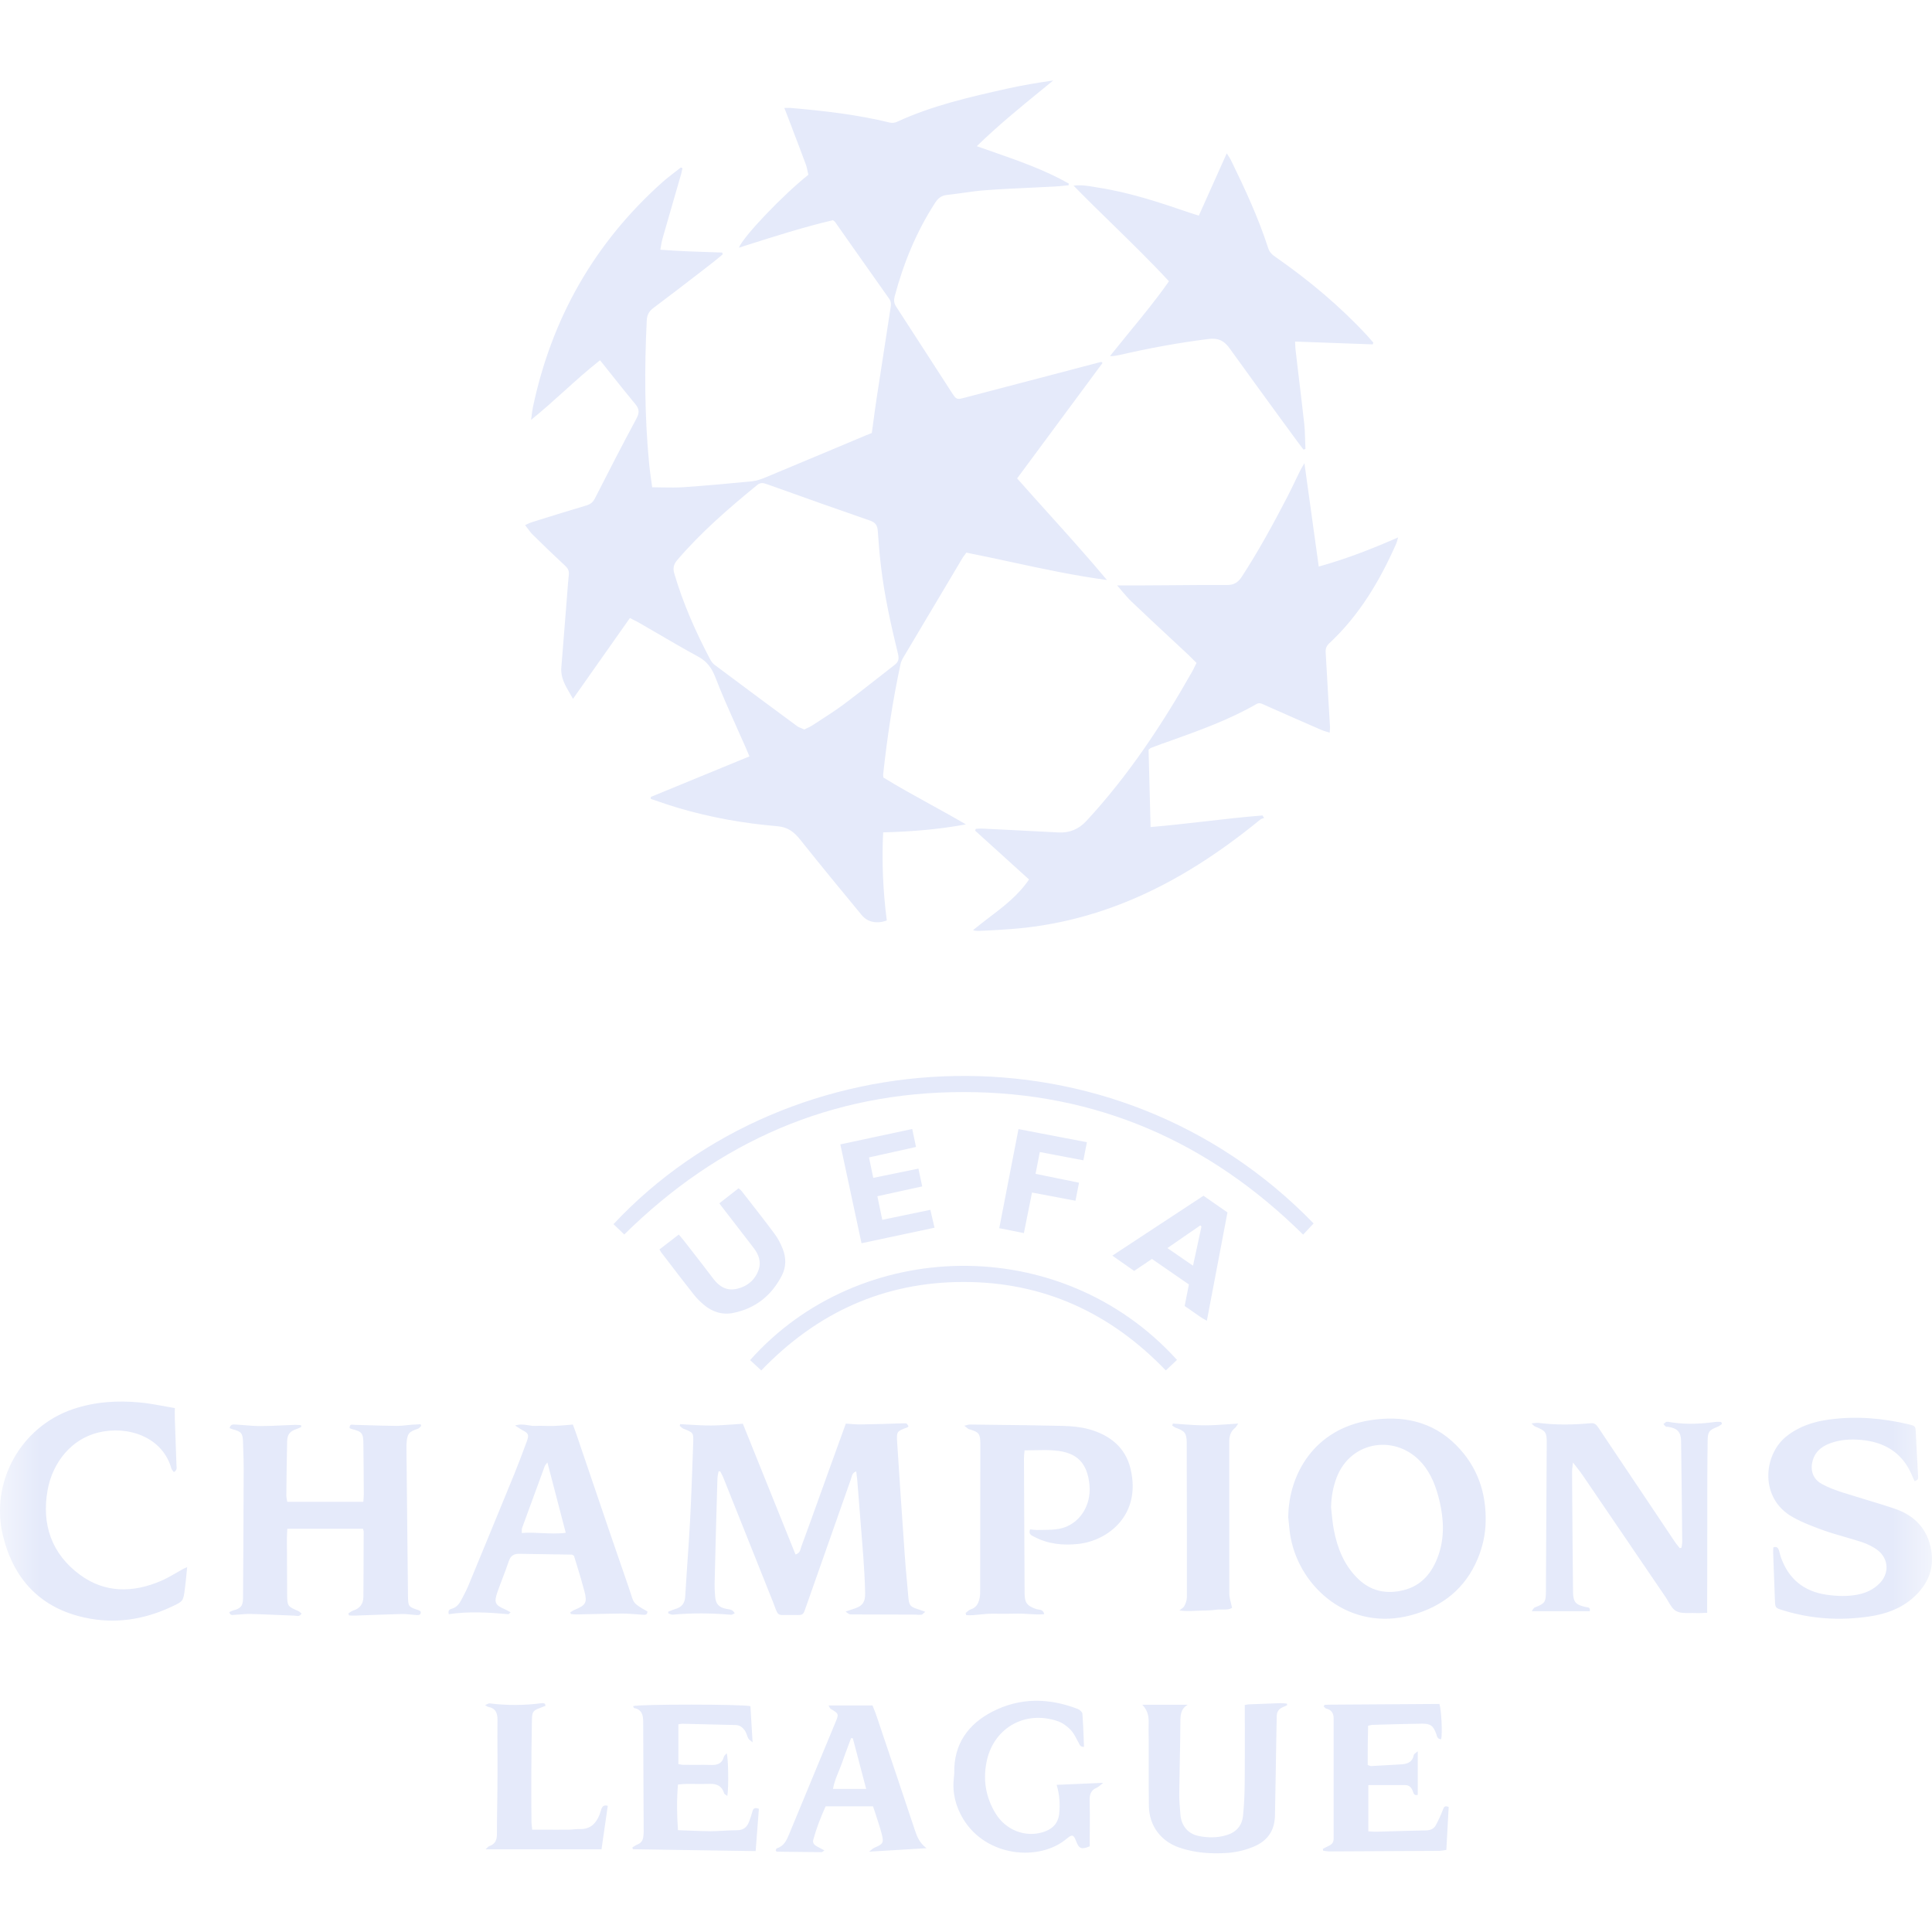 <svg width="24" height="24" viewBox="0 0 24 24" fill="none" xmlns="http://www.w3.org/2000/svg">
<g clip-path="url(#clip0_50696_2868)">
<mask id="mask0_50696_2868" style="mask-type:luminance" maskUnits="userSpaceOnUse" x="0" y="0" width="24" height="24">
<path d="M24 0H0V24H24V0Z" fill="white"/>
</mask>
<g mask="url(#mask0_50696_2868)">
<path fill-rule="evenodd" clip-rule="evenodd" d="M13.683 4.496L13.696 4.509L12.635 5.943C12.761 6.086 12.889 6.227 13.015 6.368C13.264 6.644 13.512 6.92 13.751 7.205C13.354 7.152 12.966 7.069 12.577 6.985C12.387 6.944 12.196 6.903 12.004 6.865C11.999 6.873 11.993 6.881 11.988 6.888C11.976 6.903 11.966 6.917 11.957 6.931C11.712 7.342 11.468 7.752 11.224 8.163C11.207 8.191 11.192 8.221 11.186 8.253C11.089 8.704 11.021 9.16 10.971 9.619C10.97 9.625 10.971 9.631 10.972 9.64C10.972 9.645 10.973 9.651 10.973 9.658C11.162 9.775 11.357 9.882 11.553 9.99C11.702 10.072 11.851 10.154 11.999 10.241C11.662 10.303 11.324 10.331 10.971 10.34C10.952 10.711 10.97 11.074 11.016 11.435C10.891 11.479 10.778 11.457 10.703 11.366C10.447 11.056 10.191 10.745 9.941 10.431C9.863 10.334 9.788 10.274 9.652 10.263C9.235 10.228 8.823 10.154 8.42 10.035C8.344 10.012 8.268 9.987 8.193 9.961C8.157 9.949 8.121 9.937 8.085 9.925L8.084 9.9L9.31 9.396L9.292 9.354L9.255 9.267C9.219 9.186 9.183 9.104 9.146 9.023L9.146 9.022C9.056 8.821 8.966 8.62 8.887 8.415C8.841 8.297 8.782 8.215 8.67 8.155C8.499 8.062 8.33 7.964 8.161 7.865C8.085 7.821 8.009 7.777 7.933 7.733C7.912 7.721 7.89 7.71 7.865 7.698C7.853 7.692 7.84 7.685 7.825 7.677L7.118 8.681C7.105 8.659 7.093 8.638 7.081 8.617C7.02 8.513 6.963 8.416 6.973 8.292C6.989 8.1 7.004 7.909 7.019 7.717L7.04 7.454C7.043 7.423 7.045 7.393 7.047 7.362C7.053 7.287 7.058 7.213 7.066 7.139C7.072 7.086 7.051 7.055 7.013 7.021C6.88 6.898 6.75 6.772 6.621 6.645C6.597 6.622 6.578 6.596 6.556 6.567C6.546 6.553 6.535 6.538 6.523 6.523C6.534 6.518 6.544 6.513 6.553 6.509C6.571 6.501 6.585 6.494 6.601 6.489L6.709 6.455C6.899 6.396 7.09 6.336 7.281 6.28C7.335 6.264 7.367 6.239 7.393 6.186C7.56 5.857 7.729 5.529 7.904 5.204C7.942 5.133 7.946 5.085 7.893 5.021C7.787 4.894 7.684 4.764 7.579 4.632C7.538 4.58 7.496 4.527 7.454 4.475C7.3 4.596 7.154 4.727 7.008 4.859C6.874 4.98 6.739 5.101 6.597 5.216C6.599 5.199 6.601 5.182 6.604 5.165C6.608 5.13 6.613 5.094 6.62 5.059C6.853 3.953 7.384 3.018 8.228 2.264C8.278 2.219 8.331 2.179 8.384 2.138C8.409 2.119 8.434 2.1 8.458 2.08L8.478 2.09L8.472 2.115C8.469 2.133 8.465 2.15 8.46 2.167L8.372 2.471C8.325 2.636 8.277 2.8 8.23 2.964C8.222 2.991 8.217 3.019 8.212 3.051C8.209 3.067 8.206 3.084 8.203 3.102C8.43 3.12 8.652 3.127 8.874 3.134L8.971 3.137L8.978 3.159L8.943 3.189C8.918 3.21 8.893 3.231 8.867 3.251L8.719 3.366C8.518 3.521 8.317 3.676 8.114 3.828C8.059 3.87 8.037 3.916 8.034 3.984C8.005 4.578 8.007 5.171 8.064 5.763C8.07 5.826 8.079 5.89 8.088 5.956C8.093 5.988 8.097 6.02 8.102 6.053C8.145 6.053 8.187 6.054 8.228 6.055C8.318 6.056 8.406 6.058 8.493 6.052C8.776 6.032 9.058 6.007 9.34 5.979C9.401 5.973 9.461 5.951 9.518 5.927C9.82 5.801 10.122 5.675 10.424 5.548L10.757 5.408C10.772 5.402 10.787 5.396 10.805 5.389L10.83 5.379L10.848 5.247C10.861 5.149 10.874 5.051 10.889 4.953C10.946 4.579 11.004 4.204 11.062 3.83C11.069 3.787 11.073 3.749 11.044 3.709C10.886 3.485 10.728 3.261 10.57 3.037L10.372 2.755C10.37 2.752 10.367 2.75 10.361 2.746C10.358 2.743 10.354 2.74 10.348 2.735C9.985 2.82 9.625 2.935 9.26 3.051L9.179 3.077C9.232 2.939 9.726 2.422 10.042 2.171C10.039 2.159 10.036 2.145 10.033 2.132C10.027 2.101 10.02 2.068 10.008 2.037C9.954 1.891 9.899 1.746 9.843 1.601L9.843 1.599L9.791 1.464C9.781 1.437 9.77 1.411 9.758 1.378L9.743 1.341C9.754 1.341 9.764 1.341 9.774 1.341C9.792 1.34 9.808 1.34 9.824 1.341C10.238 1.377 10.65 1.424 11.054 1.523C11.081 1.529 11.114 1.526 11.139 1.515C11.579 1.311 12.048 1.205 12.517 1.1C12.703 1.059 12.891 1.027 13.083 1C13.034 1.041 12.984 1.082 12.934 1.122C12.664 1.342 12.394 1.563 12.134 1.816C12.199 1.839 12.264 1.861 12.328 1.884C12.657 1.999 12.979 2.111 13.277 2.28L13.274 2.302C13.256 2.303 13.238 2.305 13.22 2.307C13.181 2.311 13.143 2.315 13.104 2.317C13.009 2.322 12.913 2.327 12.818 2.331C12.63 2.34 12.442 2.348 12.255 2.362C12.15 2.369 12.046 2.384 11.941 2.399C11.879 2.407 11.817 2.416 11.755 2.423C11.69 2.431 11.65 2.467 11.616 2.52C11.382 2.88 11.223 3.272 11.113 3.685C11.102 3.729 11.105 3.767 11.131 3.807C11.243 3.979 11.354 4.152 11.466 4.324L11.466 4.325L11.467 4.326L11.468 4.327C11.586 4.511 11.705 4.695 11.824 4.878C11.881 4.965 11.885 4.966 11.984 4.94C12.373 4.839 12.763 4.736 13.152 4.634L13.627 4.509C13.64 4.506 13.654 4.502 13.668 4.499L13.683 4.496ZM10.024 9.046C10.014 9.051 10.003 9.056 9.992 9.062C9.981 9.057 9.97 9.052 9.96 9.048C9.938 9.04 9.917 9.032 9.9 9.019C9.558 8.767 9.217 8.513 8.877 8.259C8.854 8.242 8.836 8.216 8.822 8.191C8.642 7.849 8.486 7.498 8.377 7.127C8.357 7.059 8.367 7.011 8.413 6.957C8.71 6.61 9.054 6.313 9.406 6.025C9.447 5.992 9.481 5.998 9.524 6.014L9.568 6.029C9.981 6.177 10.394 6.324 10.808 6.467C10.878 6.491 10.899 6.53 10.904 6.595C10.914 6.74 10.926 6.884 10.943 7.028C10.986 7.398 11.067 7.761 11.155 8.122C11.17 8.183 11.163 8.222 11.114 8.259C11.037 8.319 10.96 8.379 10.884 8.439C10.751 8.543 10.617 8.648 10.482 8.749C10.387 8.82 10.287 8.884 10.187 8.949C10.154 8.97 10.121 8.991 10.088 9.013C10.068 9.026 10.046 9.036 10.024 9.046ZM17.368 6.676C17.043 6.818 16.728 6.942 16.382 7.038L16.204 5.754C16.195 5.769 16.187 5.782 16.181 5.793C16.17 5.812 16.162 5.825 16.155 5.839C16.135 5.879 16.116 5.919 16.097 5.958C16.063 6.028 16.03 6.099 15.994 6.168C15.818 6.507 15.635 6.843 15.427 7.163C15.381 7.234 15.328 7.268 15.242 7.267C15.005 7.266 14.769 7.268 14.533 7.27C14.43 7.271 14.327 7.271 14.224 7.272C14.154 7.272 14.084 7.272 14.008 7.272L13.877 7.272C13.9 7.298 13.921 7.322 13.94 7.346C13.98 7.392 14.015 7.434 14.054 7.471C14.216 7.626 14.381 7.779 14.545 7.932C14.619 8.002 14.693 8.071 14.768 8.14C14.79 8.161 14.812 8.183 14.833 8.205L14.864 8.235C14.857 8.249 14.85 8.262 14.844 8.274C14.833 8.298 14.823 8.319 14.811 8.34C14.435 9.004 14.015 9.637 13.495 10.199C13.4 10.301 13.286 10.348 13.15 10.341L12.82 10.324H12.819L12.818 10.324H12.817C12.618 10.314 12.42 10.303 12.222 10.294C12.2 10.292 12.177 10.293 12.154 10.294C12.143 10.295 12.132 10.295 12.121 10.296L12.114 10.319L12.783 10.925C12.648 11.124 12.465 11.263 12.283 11.401C12.217 11.452 12.151 11.502 12.087 11.555C12.119 11.564 12.147 11.565 12.176 11.563L12.267 11.559C12.364 11.554 12.463 11.549 12.56 11.541C13.057 11.504 13.536 11.388 13.996 11.201C14.606 10.953 15.149 10.595 15.657 10.18C15.666 10.173 15.677 10.17 15.688 10.166C15.693 10.165 15.698 10.163 15.703 10.161L15.683 10.13C15.443 10.149 15.205 10.176 14.965 10.204C14.742 10.229 14.519 10.255 14.293 10.274L14.268 9.313L14.278 9.305L14.283 9.301C14.288 9.296 14.291 9.293 14.295 9.292C14.338 9.275 14.381 9.259 14.424 9.243L14.53 9.206C14.898 9.074 15.266 8.943 15.606 8.747C15.642 8.726 15.667 8.738 15.695 8.751L15.706 8.756C15.941 8.86 16.175 8.964 16.411 9.066C16.432 9.076 16.455 9.082 16.48 9.09C16.492 9.093 16.505 9.097 16.518 9.101C16.519 9.091 16.519 9.082 16.52 9.073C16.521 9.058 16.522 9.045 16.522 9.033C16.516 8.932 16.51 8.831 16.504 8.73L16.495 8.579L16.487 8.434C16.481 8.324 16.475 8.215 16.468 8.105C16.465 8.059 16.477 8.025 16.512 7.992C16.886 7.644 17.14 7.216 17.344 6.754C17.35 6.74 17.354 6.725 17.359 6.707C17.362 6.697 17.364 6.687 17.368 6.676ZM14.892 2.679L15.239 1.905C15.246 1.917 15.253 1.927 15.259 1.936C15.271 1.954 15.281 1.969 15.289 1.985C15.464 2.343 15.632 2.705 15.755 3.085C15.773 3.141 15.812 3.17 15.856 3.2C16.262 3.484 16.641 3.8 16.979 4.164C16.998 4.185 17.017 4.207 17.036 4.229L17.061 4.257L17.052 4.278L16.088 4.243C16.089 4.258 16.089 4.272 16.09 4.285C16.091 4.31 16.092 4.333 16.095 4.355C16.107 4.457 16.119 4.559 16.131 4.661C16.155 4.86 16.179 5.059 16.201 5.258C16.209 5.33 16.211 5.403 16.213 5.477C16.214 5.51 16.215 5.544 16.217 5.577L16.193 5.585L16.174 5.561C16.159 5.542 16.145 5.523 16.131 5.504C16.057 5.402 15.982 5.301 15.908 5.2C15.697 4.91 15.485 4.62 15.276 4.329C15.205 4.229 15.13 4.195 15.004 4.212C14.634 4.259 14.269 4.326 13.906 4.41C13.869 4.418 13.832 4.425 13.788 4.424C13.867 4.325 13.947 4.227 14.027 4.129C14.196 3.923 14.366 3.717 14.521 3.494C14.296 3.251 14.06 3.021 13.822 2.788C13.66 2.63 13.497 2.471 13.336 2.306C13.43 2.295 13.512 2.308 13.592 2.322C13.608 2.324 13.623 2.327 13.639 2.33C14.032 2.39 14.406 2.515 14.78 2.643C14.8 2.649 14.82 2.656 14.845 2.664L14.892 2.679ZM10.567 17.689C10.548 17.688 10.528 17.686 10.507 17.685L10.295 18.27L10.21 18.507C10.126 18.741 10.042 18.975 9.956 19.208C9.954 19.215 9.952 19.223 9.949 19.23C9.94 19.262 9.931 19.297 9.882 19.31L9.228 17.686C9.186 17.689 9.144 17.692 9.104 17.695C9.012 17.701 8.924 17.708 8.835 17.708C8.746 17.709 8.656 17.703 8.567 17.698C8.528 17.695 8.489 17.693 8.45 17.691L8.444 17.712C8.449 17.716 8.454 17.721 8.459 17.726C8.47 17.735 8.481 17.745 8.493 17.75L8.498 17.751C8.613 17.797 8.616 17.798 8.611 17.926L8.609 17.987L8.609 17.988C8.598 18.29 8.588 18.593 8.572 18.895C8.563 19.068 8.551 19.241 8.539 19.413C8.53 19.553 8.52 19.692 8.512 19.832C8.507 19.917 8.469 19.966 8.388 19.988C8.368 19.994 8.347 20.002 8.327 20.011C8.319 20.014 8.31 20.018 8.301 20.021L8.301 20.041C8.304 20.042 8.307 20.044 8.31 20.045L8.319 20.048C8.331 20.054 8.344 20.059 8.356 20.058C8.596 20.036 8.837 20.038 9.077 20.059C9.088 20.06 9.099 20.055 9.11 20.049C9.116 20.047 9.122 20.044 9.127 20.042C9.106 19.999 9.073 19.994 9.04 19.989C9.034 19.988 9.028 19.987 9.023 19.986C8.931 19.969 8.891 19.925 8.884 19.834L8.883 19.82C8.879 19.773 8.876 19.724 8.877 19.676C8.887 19.241 8.899 18.806 8.912 18.372C8.912 18.351 8.916 18.33 8.92 18.309L8.924 18.29L8.926 18.279L8.947 18.277L8.95 18.284L8.959 18.301C8.968 18.318 8.977 18.335 8.984 18.352C9.19 18.866 9.395 19.38 9.6 19.894C9.61 19.92 9.618 19.942 9.625 19.96C9.645 20.014 9.655 20.039 9.673 20.052C9.691 20.064 9.717 20.063 9.768 20.062C9.789 20.062 9.813 20.062 9.842 20.062L9.872 20.062C9.926 20.063 9.952 20.064 9.969 20.051C9.985 20.04 9.993 20.017 10.008 19.972L10.021 19.936C10.204 19.414 10.388 18.892 10.572 18.37C10.574 18.364 10.576 18.358 10.577 18.352C10.585 18.324 10.593 18.294 10.636 18.278L10.641 18.318C10.645 18.345 10.648 18.371 10.65 18.397L10.665 18.584C10.685 18.834 10.705 19.084 10.724 19.334C10.735 19.485 10.744 19.636 10.747 19.788C10.75 19.907 10.711 19.954 10.598 19.988C10.578 19.995 10.557 20.001 10.535 20.009L10.504 20.019C10.548 20.055 10.55 20.055 10.588 20.055H10.595C10.822 20.055 11.048 20.056 11.275 20.057H11.276H11.277H11.278L11.336 20.057C11.35 20.057 11.364 20.058 11.378 20.058C11.4 20.06 11.422 20.061 11.445 20.059C11.454 20.058 11.462 20.051 11.473 20.04C11.479 20.035 11.486 20.029 11.494 20.022L11.459 20.009C11.439 20.002 11.424 19.997 11.408 19.992C11.304 19.959 11.292 19.942 11.283 19.832C11.277 19.771 11.272 19.71 11.267 19.65C11.257 19.543 11.247 19.437 11.24 19.33C11.207 18.86 11.175 18.39 11.145 17.919C11.136 17.782 11.14 17.78 11.27 17.732L11.274 17.73C11.277 17.729 11.28 17.725 11.282 17.721C11.283 17.719 11.285 17.718 11.286 17.716C11.263 17.68 11.262 17.68 11.225 17.681L11.216 17.681C11.038 17.688 10.86 17.692 10.683 17.695C10.645 17.695 10.608 17.692 10.567 17.689ZM4.509 18.991H3.569C3.569 19.005 3.568 19.019 3.567 19.032C3.565 19.057 3.564 19.081 3.564 19.104C3.565 19.342 3.566 19.579 3.567 19.816C3.568 19.949 3.576 19.958 3.702 20.011C3.714 20.016 3.723 20.024 3.733 20.033C3.737 20.036 3.742 20.04 3.746 20.043C3.726 20.08 3.699 20.076 3.674 20.072C3.667 20.071 3.661 20.07 3.655 20.07C3.589 20.068 3.524 20.065 3.459 20.062L3.457 20.062H3.456H3.455C3.34 20.057 3.226 20.052 3.111 20.049C3.07 20.048 3.028 20.052 2.986 20.055C2.962 20.057 2.938 20.059 2.914 20.06C2.911 20.061 2.907 20.061 2.904 20.061C2.882 20.063 2.858 20.066 2.849 20.026C2.853 20.024 2.858 20.021 2.863 20.019C2.873 20.014 2.884 20.009 2.895 20.006C2.988 19.983 3.018 19.951 3.019 19.856C3.023 19.319 3.025 18.781 3.027 18.244C3.027 18.17 3.025 18.096 3.022 18.022C3.021 17.987 3.02 17.952 3.019 17.918C3.016 17.804 2.999 17.783 2.889 17.755C2.881 17.753 2.874 17.75 2.865 17.746C2.861 17.744 2.857 17.742 2.852 17.74C2.864 17.691 2.896 17.694 2.927 17.696L2.938 17.697C2.971 17.699 3.004 17.702 3.037 17.704C3.102 17.71 3.168 17.715 3.234 17.715C3.329 17.715 3.425 17.711 3.52 17.706C3.569 17.704 3.619 17.702 3.668 17.7C3.684 17.7 3.701 17.701 3.717 17.702C3.724 17.703 3.732 17.704 3.74 17.704L3.743 17.725C3.737 17.728 3.732 17.731 3.726 17.734C3.714 17.74 3.702 17.746 3.689 17.75C3.603 17.778 3.569 17.817 3.567 17.906C3.562 18.131 3.559 18.355 3.557 18.579C3.557 18.596 3.56 18.612 3.564 18.63C3.565 18.639 3.567 18.647 3.568 18.656H4.513C4.514 18.645 4.515 18.633 4.516 18.622C4.518 18.599 4.519 18.579 4.519 18.558C4.518 18.35 4.517 18.142 4.514 17.935C4.513 17.802 4.497 17.784 4.37 17.752C4.364 17.751 4.358 17.748 4.352 17.745C4.349 17.743 4.346 17.742 4.343 17.74C4.34 17.693 4.367 17.696 4.393 17.699C4.398 17.699 4.404 17.7 4.409 17.7L4.544 17.704C4.673 17.708 4.803 17.712 4.932 17.713C4.973 17.713 5.014 17.709 5.055 17.704C5.077 17.702 5.098 17.7 5.119 17.698C5.144 17.696 5.17 17.695 5.195 17.694L5.224 17.692L5.233 17.713L5.228 17.718L5.22 17.726C5.211 17.736 5.202 17.745 5.19 17.749C5.08 17.786 5.06 17.808 5.051 17.922C5.05 17.945 5.048 17.968 5.049 17.991L5.052 18.279C5.057 18.793 5.062 19.307 5.068 19.82C5.07 19.959 5.072 19.96 5.201 20.003L5.204 20.004C5.21 20.006 5.215 20.011 5.22 20.015C5.222 20.017 5.224 20.019 5.226 20.02C5.231 20.062 5.204 20.064 5.176 20.063C5.154 20.061 5.131 20.059 5.109 20.057C5.069 20.053 5.029 20.049 4.989 20.05C4.865 20.053 4.741 20.058 4.617 20.062C4.554 20.065 4.49 20.067 4.426 20.069C4.405 20.07 4.384 20.069 4.363 20.069L4.335 20.067L4.328 20.042C4.334 20.038 4.34 20.034 4.346 20.03C4.359 20.021 4.372 20.012 4.387 20.007C4.47 19.981 4.513 19.924 4.514 19.839C4.516 19.619 4.517 19.399 4.517 19.179L4.518 19.029C4.518 19.023 4.516 19.017 4.514 19.008C4.512 19.003 4.511 18.998 4.509 18.991ZM17.019 17.643C16.324 17.753 16.008 18.315 16.003 18.847C16.006 18.874 16.009 18.901 16.011 18.928C16.017 18.986 16.022 19.044 16.033 19.101C16.153 19.732 16.771 20.27 17.532 20.064C17.914 19.96 18.202 19.736 18.358 19.36C18.416 19.219 18.45 19.072 18.455 18.919C18.467 18.546 18.353 18.216 18.088 17.951C17.791 17.653 17.419 17.58 17.019 17.643ZM16.544 18.813C16.541 18.784 16.538 18.756 16.535 18.727C16.537 18.597 16.559 18.472 16.606 18.35C16.786 17.889 17.353 17.814 17.667 18.179C17.784 18.315 17.842 18.478 17.883 18.649C17.935 18.874 17.946 19.099 17.868 19.321C17.793 19.534 17.663 19.698 17.434 19.754C17.223 19.806 17.03 19.768 16.869 19.611C16.696 19.443 16.613 19.231 16.569 19.001C16.557 18.939 16.551 18.876 16.544 18.813ZM21.392 17.689C21.386 17.693 21.38 17.698 21.373 17.702C21.36 17.711 21.347 17.721 21.332 17.726C21.233 17.764 21.214 17.788 21.213 17.892C21.211 18.049 21.209 18.206 21.209 18.363C21.208 18.751 21.208 19.139 21.208 19.527L21.207 19.916V20.035L21.188 20.035L21.164 20.036L21.156 20.037C21.121 20.038 21.088 20.04 21.055 20.038C21.034 20.037 21.013 20.037 20.991 20.038C20.931 20.038 20.87 20.039 20.823 20.014C20.78 19.991 20.751 19.941 20.722 19.891C20.711 19.872 20.7 19.853 20.688 19.836L20.262 19.21L20.261 19.208C20.06 18.913 19.86 18.619 19.659 18.324C19.638 18.293 19.614 18.263 19.587 18.228C19.572 18.21 19.557 18.19 19.54 18.168C19.538 18.188 19.536 18.203 19.534 18.217C19.531 18.242 19.529 18.26 19.529 18.278L19.53 18.486C19.533 18.918 19.536 19.349 19.541 19.78C19.543 19.902 19.575 19.935 19.694 19.962C19.699 19.963 19.704 19.964 19.709 19.965C19.733 19.967 19.756 19.97 19.749 20.015H19.028C19.033 20.008 19.037 20.002 19.041 19.995C19.049 19.983 19.056 19.972 19.066 19.968C19.19 19.92 19.203 19.903 19.204 19.775L19.204 19.76V19.756V19.753L19.204 19.75V19.746V19.742V19.739V19.735V19.732L19.204 19.729V19.725V19.721V19.718V19.715V19.711L19.204 19.708V19.704V19.701C19.207 19.113 19.211 18.524 19.214 17.936C19.215 17.789 19.205 17.776 19.066 17.719C19.06 17.716 19.055 17.711 19.046 17.703C19.041 17.697 19.034 17.69 19.025 17.682C19.04 17.681 19.053 17.68 19.064 17.678C19.084 17.676 19.1 17.674 19.115 17.676C19.328 17.703 19.542 17.7 19.756 17.68C19.811 17.674 19.832 17.699 19.857 17.737C19.965 17.899 20.074 18.062 20.183 18.224L20.341 18.459L20.499 18.695C20.6 18.846 20.701 18.998 20.803 19.149C20.816 19.169 20.831 19.188 20.846 19.206C20.852 19.215 20.859 19.224 20.866 19.232L20.888 19.226C20.889 19.218 20.89 19.209 20.892 19.201C20.895 19.182 20.898 19.164 20.897 19.145C20.893 18.73 20.889 18.315 20.883 17.9C20.881 17.789 20.836 17.742 20.724 17.725C20.721 17.724 20.72 17.724 20.717 17.724L20.712 17.724C20.705 17.724 20.699 17.725 20.695 17.722C20.686 17.716 20.679 17.708 20.672 17.7L20.665 17.692L20.663 17.691C20.666 17.689 20.668 17.687 20.671 17.685L20.676 17.68C20.686 17.671 20.695 17.663 20.706 17.662C20.723 17.661 20.741 17.664 20.758 17.668L20.771 17.67C20.775 17.671 20.779 17.671 20.784 17.672C20.958 17.696 21.132 17.688 21.306 17.664C21.323 17.662 21.34 17.663 21.357 17.663C21.365 17.664 21.373 17.664 21.381 17.664L21.392 17.689ZM22.1 19.262C22.09 19.234 22.076 19.206 22.03 19.222L22.029 19.23L22.028 19.244C22.027 19.261 22.026 19.278 22.027 19.296C22.03 19.377 22.033 19.459 22.036 19.541C22.04 19.65 22.045 19.759 22.048 19.868L22.049 19.872C22.052 19.974 22.052 19.974 22.15 20.004C22.502 20.113 22.861 20.134 23.225 20.08C23.42 20.051 23.603 19.987 23.755 19.857C23.941 19.697 24.033 19.497 23.989 19.251C23.944 18.994 23.785 18.827 23.543 18.744C23.418 18.701 23.291 18.663 23.165 18.625C23.071 18.596 22.977 18.568 22.883 18.538C22.796 18.509 22.709 18.478 22.629 18.433C22.521 18.373 22.484 18.264 22.518 18.144C22.555 18.012 22.658 17.95 22.78 17.914C22.905 17.877 23.035 17.876 23.163 17.892C23.437 17.927 23.642 18.065 23.751 18.327C23.758 18.343 23.765 18.358 23.772 18.374L23.783 18.398C23.834 18.388 23.83 18.356 23.827 18.327L23.826 18.317L23.826 18.311C23.821 18.221 23.816 18.13 23.811 18.04C23.807 17.959 23.803 17.879 23.799 17.798C23.795 17.716 23.794 17.714 23.712 17.694C23.388 17.617 23.062 17.589 22.731 17.633C22.535 17.658 22.352 17.716 22.194 17.841C21.902 18.071 21.855 18.615 22.27 18.846C22.395 18.916 22.532 18.967 22.668 19.016C22.748 19.044 22.83 19.067 22.911 19.091C22.985 19.112 23.058 19.133 23.13 19.157C23.201 19.181 23.272 19.215 23.33 19.261C23.467 19.371 23.469 19.555 23.342 19.676C23.269 19.747 23.18 19.788 23.081 19.808C22.95 19.834 22.818 19.829 22.688 19.81C22.408 19.769 22.219 19.614 22.124 19.348C22.119 19.334 22.115 19.319 22.111 19.304C22.108 19.29 22.104 19.276 22.1 19.262ZM2.172 17.492C2.172 17.511 2.171 17.529 2.171 17.545C2.171 17.577 2.171 17.605 2.172 17.633C2.177 17.784 2.183 17.934 2.188 18.085L2.192 18.196C2.193 18.201 2.193 18.206 2.193 18.211C2.196 18.238 2.198 18.266 2.159 18.287C2.156 18.282 2.152 18.277 2.148 18.272C2.14 18.262 2.132 18.253 2.129 18.242C2.032 17.894 1.67 17.722 1.293 17.781C0.878 17.847 0.649 18.189 0.592 18.507C0.514 18.935 0.64 19.303 0.994 19.563C1.306 19.792 1.652 19.787 1.999 19.639C2.062 19.612 2.122 19.578 2.182 19.543C2.21 19.526 2.239 19.51 2.268 19.494C2.276 19.489 2.285 19.486 2.297 19.48L2.325 19.467C2.322 19.498 2.319 19.529 2.316 19.558C2.31 19.619 2.305 19.676 2.297 19.732C2.277 19.891 2.276 19.892 2.134 19.958C1.789 20.121 1.427 20.176 1.055 20.095C0.509 19.977 0.175 19.626 0.04 19.091C-0.13 18.417 0.255 17.724 0.909 17.504C1.179 17.413 1.458 17.395 1.739 17.422C1.834 17.431 1.929 17.448 2.029 17.466C2.075 17.475 2.123 17.484 2.172 17.492ZM12.724 18.051L12.726 18.038L12.727 18.017C12.769 18.017 12.81 18.016 12.851 18.015C12.939 18.013 13.024 18.011 13.108 18.019C13.381 18.043 13.507 18.174 13.534 18.447C13.559 18.706 13.405 18.941 13.165 18.99C13.098 19.004 13.029 19.004 12.96 19.005C12.933 19.005 12.907 19.005 12.88 19.006C12.861 19.006 12.841 19.004 12.822 19.001C12.813 19 12.805 18.999 12.796 18.999C12.775 19.055 12.809 19.072 12.84 19.087L12.85 19.092C13.023 19.182 13.206 19.2 13.398 19.179C13.766 19.138 14.181 18.818 14.044 18.246C13.98 17.977 13.783 17.825 13.526 17.754C13.423 17.726 13.312 17.716 13.204 17.713C12.901 17.706 12.598 17.702 12.295 17.699L12.047 17.696C12.038 17.696 12.029 17.698 12.014 17.702L11.996 17.707L11.979 17.711C11.991 17.72 12 17.727 12.008 17.734C12.021 17.745 12.03 17.752 12.041 17.755C12.16 17.789 12.178 17.81 12.178 17.934C12.178 18.534 12.177 19.134 12.176 19.734V19.748C12.176 19.78 12.176 19.812 12.171 19.842C12.158 19.909 12.135 19.968 12.06 19.992C12.043 19.997 12.029 20.009 12.015 20.021C12.008 20.026 12.001 20.032 11.995 20.037L12.003 20.064C12.06 20.068 12.117 20.062 12.174 20.056C12.223 20.051 12.272 20.046 12.322 20.046C12.43 20.048 12.539 20.047 12.648 20.045C12.691 20.044 12.735 20.047 12.779 20.05C12.842 20.054 12.906 20.058 12.972 20.052C12.96 20.002 12.929 19.998 12.9 19.994C12.891 19.993 12.882 19.991 12.874 19.989C12.763 19.951 12.729 19.913 12.728 19.798C12.725 19.239 12.723 18.679 12.72 18.12V18.117C12.72 18.095 12.722 18.074 12.724 18.051ZM6.343 20.028C6.333 20.023 6.324 20.018 6.316 20.014C6.299 20.004 6.284 19.996 6.269 19.99C6.152 19.939 6.135 19.907 6.177 19.784C6.198 19.724 6.22 19.665 6.243 19.605C6.27 19.535 6.296 19.466 6.32 19.395C6.342 19.326 6.383 19.301 6.45 19.302C6.559 19.304 6.667 19.305 6.776 19.307C6.884 19.308 6.993 19.31 7.102 19.312C7.105 19.312 7.109 19.314 7.115 19.317L7.124 19.323L7.13 19.326C7.143 19.369 7.156 19.412 7.17 19.456C7.201 19.558 7.233 19.664 7.261 19.771C7.297 19.909 7.274 19.942 7.142 19.996C7.128 20.001 7.115 20.009 7.102 20.018L7.09 20.025L7.084 20.029L7.09 20.049C7.097 20.05 7.104 20.051 7.111 20.052C7.125 20.053 7.14 20.055 7.154 20.055C7.22 20.054 7.286 20.052 7.352 20.051H7.353C7.478 20.048 7.603 20.045 7.727 20.044C7.787 20.044 7.846 20.049 7.906 20.053C7.932 20.055 7.957 20.057 7.983 20.059L7.984 20.059C8.015 20.061 8.044 20.062 8.042 20.018C7.875 19.923 7.873 19.916 7.84 19.81C7.833 19.788 7.825 19.762 7.814 19.731C7.653 19.267 7.495 18.802 7.337 18.337C7.274 18.154 7.212 17.97 7.15 17.787C7.143 17.767 7.135 17.748 7.128 17.728L7.116 17.696C7.09 17.698 7.064 17.701 7.039 17.703C6.983 17.707 6.929 17.712 6.875 17.714C6.839 17.715 6.804 17.714 6.769 17.713C6.728 17.712 6.688 17.711 6.647 17.713C6.62 17.714 6.592 17.71 6.563 17.705C6.513 17.697 6.46 17.689 6.398 17.708C6.412 17.717 6.424 17.725 6.435 17.732C6.455 17.745 6.47 17.755 6.486 17.764C6.567 17.806 6.575 17.822 6.542 17.911L6.532 17.938C6.486 18.062 6.44 18.186 6.39 18.308C6.199 18.774 6.008 19.239 5.815 19.705C5.795 19.753 5.77 19.799 5.746 19.846L5.727 19.881C5.702 19.929 5.668 19.968 5.613 19.984C5.587 19.991 5.562 20.002 5.575 20.052C5.821 20.015 6.069 20.03 6.316 20.052C6.319 20.052 6.322 20.049 6.328 20.043C6.331 20.039 6.336 20.034 6.343 20.028ZM6.8 18.167C6.793 18.177 6.787 18.184 6.782 18.19C6.774 18.2 6.769 18.206 6.767 18.213C6.673 18.468 6.579 18.724 6.486 18.98C6.482 18.99 6.482 19.002 6.482 19.017C6.482 19.025 6.482 19.034 6.482 19.044C6.567 19.036 6.652 19.041 6.735 19.045C6.833 19.049 6.93 19.054 7.028 19.041L6.8 18.167ZM16.188 15.337L16.318 15.198C13.849 12.65 9.817 12.859 7.621 15.207L7.755 15.335C8.929 14.177 10.33 13.564 11.975 13.566C13.617 13.567 15.018 14.18 16.188 15.337ZM14.19 21.177H14.749C14.749 21.173 14.751 21.179 14.75 21.18C14.665 21.231 14.663 21.311 14.663 21.401C14.662 21.572 14.659 21.743 14.655 21.914C14.653 22.039 14.651 22.165 14.649 22.29C14.649 22.37 14.656 22.451 14.663 22.531L14.664 22.546C14.676 22.678 14.754 22.777 14.884 22.806C15 22.831 15.12 22.832 15.236 22.797C15.355 22.762 15.428 22.681 15.441 22.558C15.454 22.427 15.461 22.295 15.462 22.164C15.464 21.931 15.464 21.699 15.464 21.464V21.463V21.462L15.463 21.341L15.463 21.18L15.476 21.178C15.487 21.175 15.5 21.173 15.513 21.172C15.645 21.167 15.776 21.162 15.908 21.157C15.926 21.157 15.944 21.159 15.963 21.16C15.971 21.161 15.979 21.162 15.987 21.163L15.989 21.183L15.972 21.191L15.956 21.198C15.95 21.201 15.944 21.203 15.938 21.206C15.887 21.226 15.861 21.264 15.86 21.32C15.859 21.39 15.858 21.46 15.856 21.53L15.854 21.636L15.848 22.004L15.838 22.555C15.834 22.738 15.748 22.866 15.578 22.938C15.471 22.983 15.359 23.01 15.244 23.018C15.042 23.031 14.843 23.018 14.649 22.951C14.42 22.872 14.277 22.682 14.272 22.438C14.27 22.302 14.27 22.165 14.27 22.029C14.27 21.971 14.27 21.913 14.27 21.855L14.27 21.745C14.27 21.66 14.27 21.574 14.268 21.489C14.268 21.472 14.268 21.454 14.269 21.436C14.271 21.35 14.273 21.262 14.19 21.177ZM17.846 21.554C17.854 21.579 17.861 21.603 17.902 21.606C17.921 21.529 17.904 21.234 17.881 21.167L16.526 21.176C16.503 21.177 16.48 21.177 16.457 21.178C16.455 21.178 16.452 21.181 16.451 21.183C16.449 21.185 16.448 21.187 16.447 21.191L16.443 21.198C16.446 21.201 16.449 21.204 16.453 21.207C16.459 21.215 16.467 21.223 16.476 21.225C16.541 21.24 16.567 21.284 16.567 21.347V21.546C16.567 21.977 16.567 22.408 16.567 22.839C16.567 22.886 16.546 22.912 16.506 22.93C16.489 22.938 16.473 22.946 16.456 22.955L16.433 22.967L16.436 22.99L16.451 22.992L16.462 22.994C16.48 22.996 16.498 22.999 16.517 22.999C16.971 22.997 17.426 22.995 17.88 22.992C17.899 22.992 17.918 22.988 17.938 22.985C17.947 22.983 17.957 22.982 17.967 22.98L17.996 22.447C17.946 22.426 17.937 22.448 17.926 22.477L17.924 22.482C17.898 22.549 17.869 22.614 17.834 22.677C17.81 22.719 17.768 22.737 17.717 22.738C17.593 22.74 17.47 22.744 17.346 22.747C17.266 22.75 17.185 22.752 17.105 22.754C17.084 22.755 17.062 22.753 17.037 22.752C17.025 22.751 17.012 22.75 16.998 22.749V22.175H17.456C17.506 22.175 17.533 22.205 17.55 22.249L17.553 22.257C17.561 22.282 17.57 22.308 17.612 22.296V21.755C17.603 21.763 17.595 21.769 17.588 21.774C17.575 21.784 17.565 21.791 17.563 21.8C17.548 21.884 17.49 21.912 17.415 21.917C17.287 21.925 17.158 21.932 17.03 21.939C17.025 21.939 17.019 21.936 17.01 21.933C17.005 21.93 16.998 21.928 16.99 21.925C16.989 21.765 16.991 21.603 16.995 21.438L17.009 21.434L17.017 21.433C17.029 21.43 17.04 21.427 17.05 21.427L17.183 21.423C17.343 21.419 17.503 21.414 17.663 21.412C17.773 21.411 17.805 21.438 17.843 21.543C17.844 21.547 17.845 21.551 17.846 21.554ZM9.387 22.995L7.862 22.972L7.855 22.95L7.866 22.943L7.874 22.938C7.887 22.929 7.901 22.92 7.916 22.914C7.965 22.896 7.988 22.861 7.992 22.81L7.993 22.8C7.995 22.784 7.996 22.767 7.996 22.751L7.994 22.348C7.992 22.031 7.991 21.714 7.99 21.396C7.99 21.31 7.978 21.238 7.878 21.218C7.874 21.217 7.871 21.21 7.868 21.203C7.867 21.2 7.865 21.197 7.864 21.194C7.937 21.169 9.231 21.169 9.322 21.195L9.349 21.645C9.339 21.635 9.33 21.628 9.322 21.622C9.309 21.612 9.301 21.605 9.296 21.596C9.289 21.583 9.284 21.569 9.279 21.555C9.273 21.538 9.267 21.521 9.258 21.506C9.231 21.463 9.194 21.43 9.139 21.429L9.136 21.429C8.917 21.423 8.697 21.418 8.477 21.413C8.469 21.413 8.46 21.414 8.449 21.416C8.443 21.417 8.436 21.419 8.427 21.42V21.914C8.432 21.915 8.438 21.916 8.444 21.917C8.458 21.92 8.473 21.923 8.488 21.923C8.536 21.924 8.584 21.924 8.633 21.924C8.703 21.923 8.774 21.923 8.844 21.925C8.92 21.926 8.972 21.901 8.992 21.824C8.995 21.814 9.003 21.805 9.013 21.795L9.02 21.787L9.023 21.784L9.027 21.78C9.048 21.835 9.053 22.211 9.035 22.31C9.03 22.305 9.024 22.302 9.018 22.298C9.007 22.291 8.997 22.285 8.995 22.276C8.969 22.188 8.908 22.159 8.822 22.16C8.761 22.162 8.699 22.161 8.638 22.161C8.597 22.161 8.556 22.16 8.516 22.161C8.496 22.161 8.477 22.163 8.455 22.165C8.445 22.166 8.434 22.167 8.422 22.168C8.406 22.356 8.408 22.538 8.422 22.735C8.464 22.736 8.505 22.738 8.547 22.74C8.641 22.744 8.734 22.747 8.827 22.748C8.88 22.748 8.933 22.745 8.986 22.742C9.042 22.739 9.098 22.736 9.153 22.736C9.232 22.737 9.277 22.7 9.304 22.633C9.321 22.59 9.335 22.546 9.347 22.502C9.358 22.459 9.382 22.452 9.427 22.47L9.387 22.995ZM10.796 23.002L11.509 22.959C11.424 22.894 11.394 22.82 11.367 22.741C11.209 22.266 11.049 21.792 10.889 21.317C10.879 21.285 10.866 21.254 10.854 21.225C10.849 21.211 10.844 21.198 10.839 21.186H10.293C10.297 21.192 10.299 21.198 10.302 21.203C10.307 21.214 10.311 21.223 10.318 21.227C10.421 21.289 10.422 21.29 10.379 21.394L10.194 21.84L10.194 21.841L10.193 21.842C10.063 22.155 9.933 22.468 9.804 22.782C9.772 22.86 9.739 22.933 9.65 22.961C9.645 22.962 9.642 22.969 9.64 22.976C9.638 22.979 9.637 22.982 9.636 22.984C9.638 22.987 9.639 22.989 9.64 22.992C9.643 22.997 9.645 23.002 9.648 23.002C9.834 23.004 10.021 23.007 10.207 23.008C10.212 23.008 10.217 23.004 10.224 22.999C10.229 22.995 10.234 22.991 10.241 22.987L10.209 22.969C10.189 22.958 10.171 22.948 10.152 22.939C10.117 22.921 10.091 22.895 10.103 22.853C10.142 22.711 10.195 22.574 10.256 22.439H10.845C10.857 22.474 10.868 22.509 10.88 22.544C10.905 22.622 10.931 22.699 10.952 22.778C10.982 22.894 10.971 22.907 10.858 22.955C10.848 22.96 10.838 22.968 10.825 22.979C10.817 22.985 10.807 22.993 10.796 23.002ZM10.572 21.592L10.594 21.593L10.76 22.223H10.348C10.361 22.143 10.39 22.073 10.419 22.004C10.432 21.97 10.446 21.937 10.458 21.904C10.483 21.832 10.509 21.76 10.536 21.689L10.572 21.592ZM13.466 21.7C13.425 21.702 13.415 21.681 13.404 21.659L13.401 21.651L13.398 21.646C13.391 21.634 13.385 21.622 13.378 21.61C13.355 21.566 13.332 21.522 13.299 21.488C13.254 21.442 13.197 21.4 13.137 21.38C12.733 21.244 12.358 21.463 12.263 21.853C12.206 22.091 12.24 22.319 12.368 22.528C12.495 22.736 12.738 22.828 12.958 22.759C13.072 22.723 13.144 22.654 13.158 22.53C13.171 22.407 13.161 22.288 13.126 22.172L13.704 22.147C13.692 22.157 13.681 22.166 13.672 22.174C13.654 22.189 13.639 22.201 13.623 22.208C13.551 22.238 13.534 22.293 13.536 22.366C13.539 22.48 13.539 22.593 13.538 22.706C13.537 22.751 13.537 22.796 13.537 22.841V22.936C13.435 22.977 13.405 22.966 13.371 22.879C13.337 22.79 13.321 22.782 13.251 22.841C12.91 23.128 12.25 23.068 11.964 22.594C11.87 22.437 11.828 22.267 11.849 22.083L11.85 22.077C11.852 22.059 11.854 22.041 11.854 22.024C11.847 21.667 12.025 21.419 12.327 21.263C12.672 21.085 13.031 21.091 13.39 21.23C13.413 21.24 13.444 21.267 13.446 21.288C13.454 21.392 13.458 21.495 13.462 21.599L13.466 21.7ZM14.692 17.693C14.651 17.69 14.611 17.687 14.57 17.684L14.562 17.709C14.567 17.712 14.572 17.716 14.577 17.719C14.587 17.726 14.597 17.733 14.608 17.737C14.718 17.776 14.741 17.804 14.742 17.924C14.743 18.563 14.745 19.202 14.744 19.841C14.744 19.878 14.73 19.917 14.712 19.951C14.704 19.966 14.688 19.978 14.672 19.989C14.665 19.994 14.657 20 14.651 20.005C14.728 20.017 14.8 20.013 14.873 20.009L14.877 20.009C14.901 20.008 14.925 20.007 14.949 20.007C15.001 20.006 15.053 20.004 15.104 19.997C15.129 19.993 15.155 19.994 15.181 19.994C15.227 19.995 15.271 19.996 15.305 19.972C15.3 19.95 15.295 19.93 15.29 19.91C15.28 19.871 15.272 19.836 15.271 19.801C15.27 19.459 15.27 19.117 15.27 18.775C15.27 18.488 15.27 18.201 15.27 17.914C15.27 17.844 15.284 17.785 15.341 17.739C15.351 17.731 15.358 17.719 15.367 17.706C15.372 17.699 15.377 17.692 15.382 17.684C15.337 17.687 15.293 17.69 15.25 17.693C15.153 17.7 15.061 17.706 14.968 17.706C14.876 17.706 14.784 17.7 14.692 17.693ZM9.457 17.024L9.318 16.896C10.67 15.374 13.173 15.296 14.621 16.893L14.482 17.024C13.794 16.308 12.961 15.924 11.967 15.925C10.976 15.926 10.145 16.308 9.457 17.024ZM6.756 21.198L6.777 21.19L6.769 21.163C6.765 21.163 6.761 21.162 6.757 21.16C6.749 21.158 6.74 21.156 6.732 21.157C6.516 21.186 6.299 21.187 6.082 21.16C6.075 21.159 6.066 21.163 6.053 21.169C6.046 21.173 6.037 21.177 6.026 21.181C6.033 21.186 6.039 21.19 6.044 21.193C6.053 21.198 6.058 21.202 6.064 21.203C6.156 21.22 6.181 21.279 6.18 21.367C6.178 21.507 6.179 21.647 6.18 21.786C6.18 21.887 6.181 21.988 6.18 22.088C6.18 22.188 6.178 22.288 6.177 22.387C6.175 22.518 6.173 22.649 6.173 22.78C6.174 22.855 6.153 22.907 6.079 22.933C6.069 22.936 6.062 22.944 6.051 22.954C6.046 22.96 6.04 22.966 6.032 22.973H7.472L7.55 22.432C7.501 22.419 7.483 22.44 7.471 22.47C7.467 22.482 7.463 22.494 7.46 22.506C7.456 22.519 7.452 22.532 7.447 22.545C7.402 22.655 7.33 22.726 7.202 22.721C7.177 22.72 7.151 22.723 7.126 22.725C7.105 22.727 7.085 22.729 7.064 22.729C6.958 22.73 6.852 22.729 6.743 22.729L6.611 22.729C6.61 22.718 6.609 22.708 6.608 22.698C6.605 22.675 6.603 22.654 6.602 22.632L6.602 22.612C6.601 22.441 6.599 22.27 6.6 22.099C6.601 21.852 6.603 21.605 6.608 21.358C6.609 21.264 6.627 21.245 6.714 21.215C6.728 21.21 6.742 21.204 6.756 21.198ZM8.192 15.521L8.432 15.336L8.456 15.364C8.471 15.382 8.485 15.398 8.498 15.415L8.586 15.528C8.678 15.646 8.77 15.764 8.86 15.884C8.936 15.986 9.032 16.04 9.159 16.009C9.284 15.979 9.377 15.902 9.422 15.779C9.46 15.676 9.425 15.584 9.362 15.502C9.287 15.404 9.212 15.307 9.137 15.21L9.018 15.056C8.999 15.032 8.981 15.008 8.961 14.982L8.936 14.948L9.175 14.761L9.182 14.768L9.188 14.772C9.197 14.78 9.205 14.786 9.211 14.794L9.308 14.918C9.413 15.053 9.519 15.188 9.621 15.326C9.664 15.383 9.698 15.449 9.724 15.516C9.767 15.624 9.766 15.739 9.714 15.842C9.587 16.091 9.388 16.252 9.112 16.309C8.975 16.337 8.85 16.299 8.744 16.209C8.699 16.171 8.656 16.129 8.62 16.083C8.514 15.95 8.411 15.815 8.308 15.68L8.221 15.567C8.214 15.559 8.209 15.55 8.203 15.539C8.201 15.536 8.199 15.533 8.197 15.529C8.196 15.527 8.194 15.524 8.192 15.521ZM15.248 15.061L14.95 14.854L13.818 15.598L14.089 15.788L14.31 15.639L14.769 15.956L14.716 16.224C14.752 16.247 14.786 16.271 14.821 16.296C14.875 16.335 14.93 16.374 14.992 16.407L15.248 15.061ZM14.925 15.237L14.911 15.222L14.502 15.504L14.82 15.723L14.925 15.237ZM10.848 14.632L11.409 14.517L11.456 14.738L10.899 14.86L10.96 15.153L11.557 15.029L11.609 15.251L10.702 15.444L10.439 14.216L11.332 14.025L11.379 14.248L10.795 14.378L10.848 14.632ZM12.719 15.318L12.82 14.814L13.36 14.916L13.404 14.692L12.864 14.582L12.917 14.311L13.458 14.414L13.502 14.189L12.652 14.026L12.413 15.257L12.719 15.318Z" fill="#E5EAFA"/>
</g>
</g>
<defs>
<clipPath id="clip0_50696_2868">
<rect width="24" height="24" fill="white"/>
</clipPath>
</defs>
</svg>
